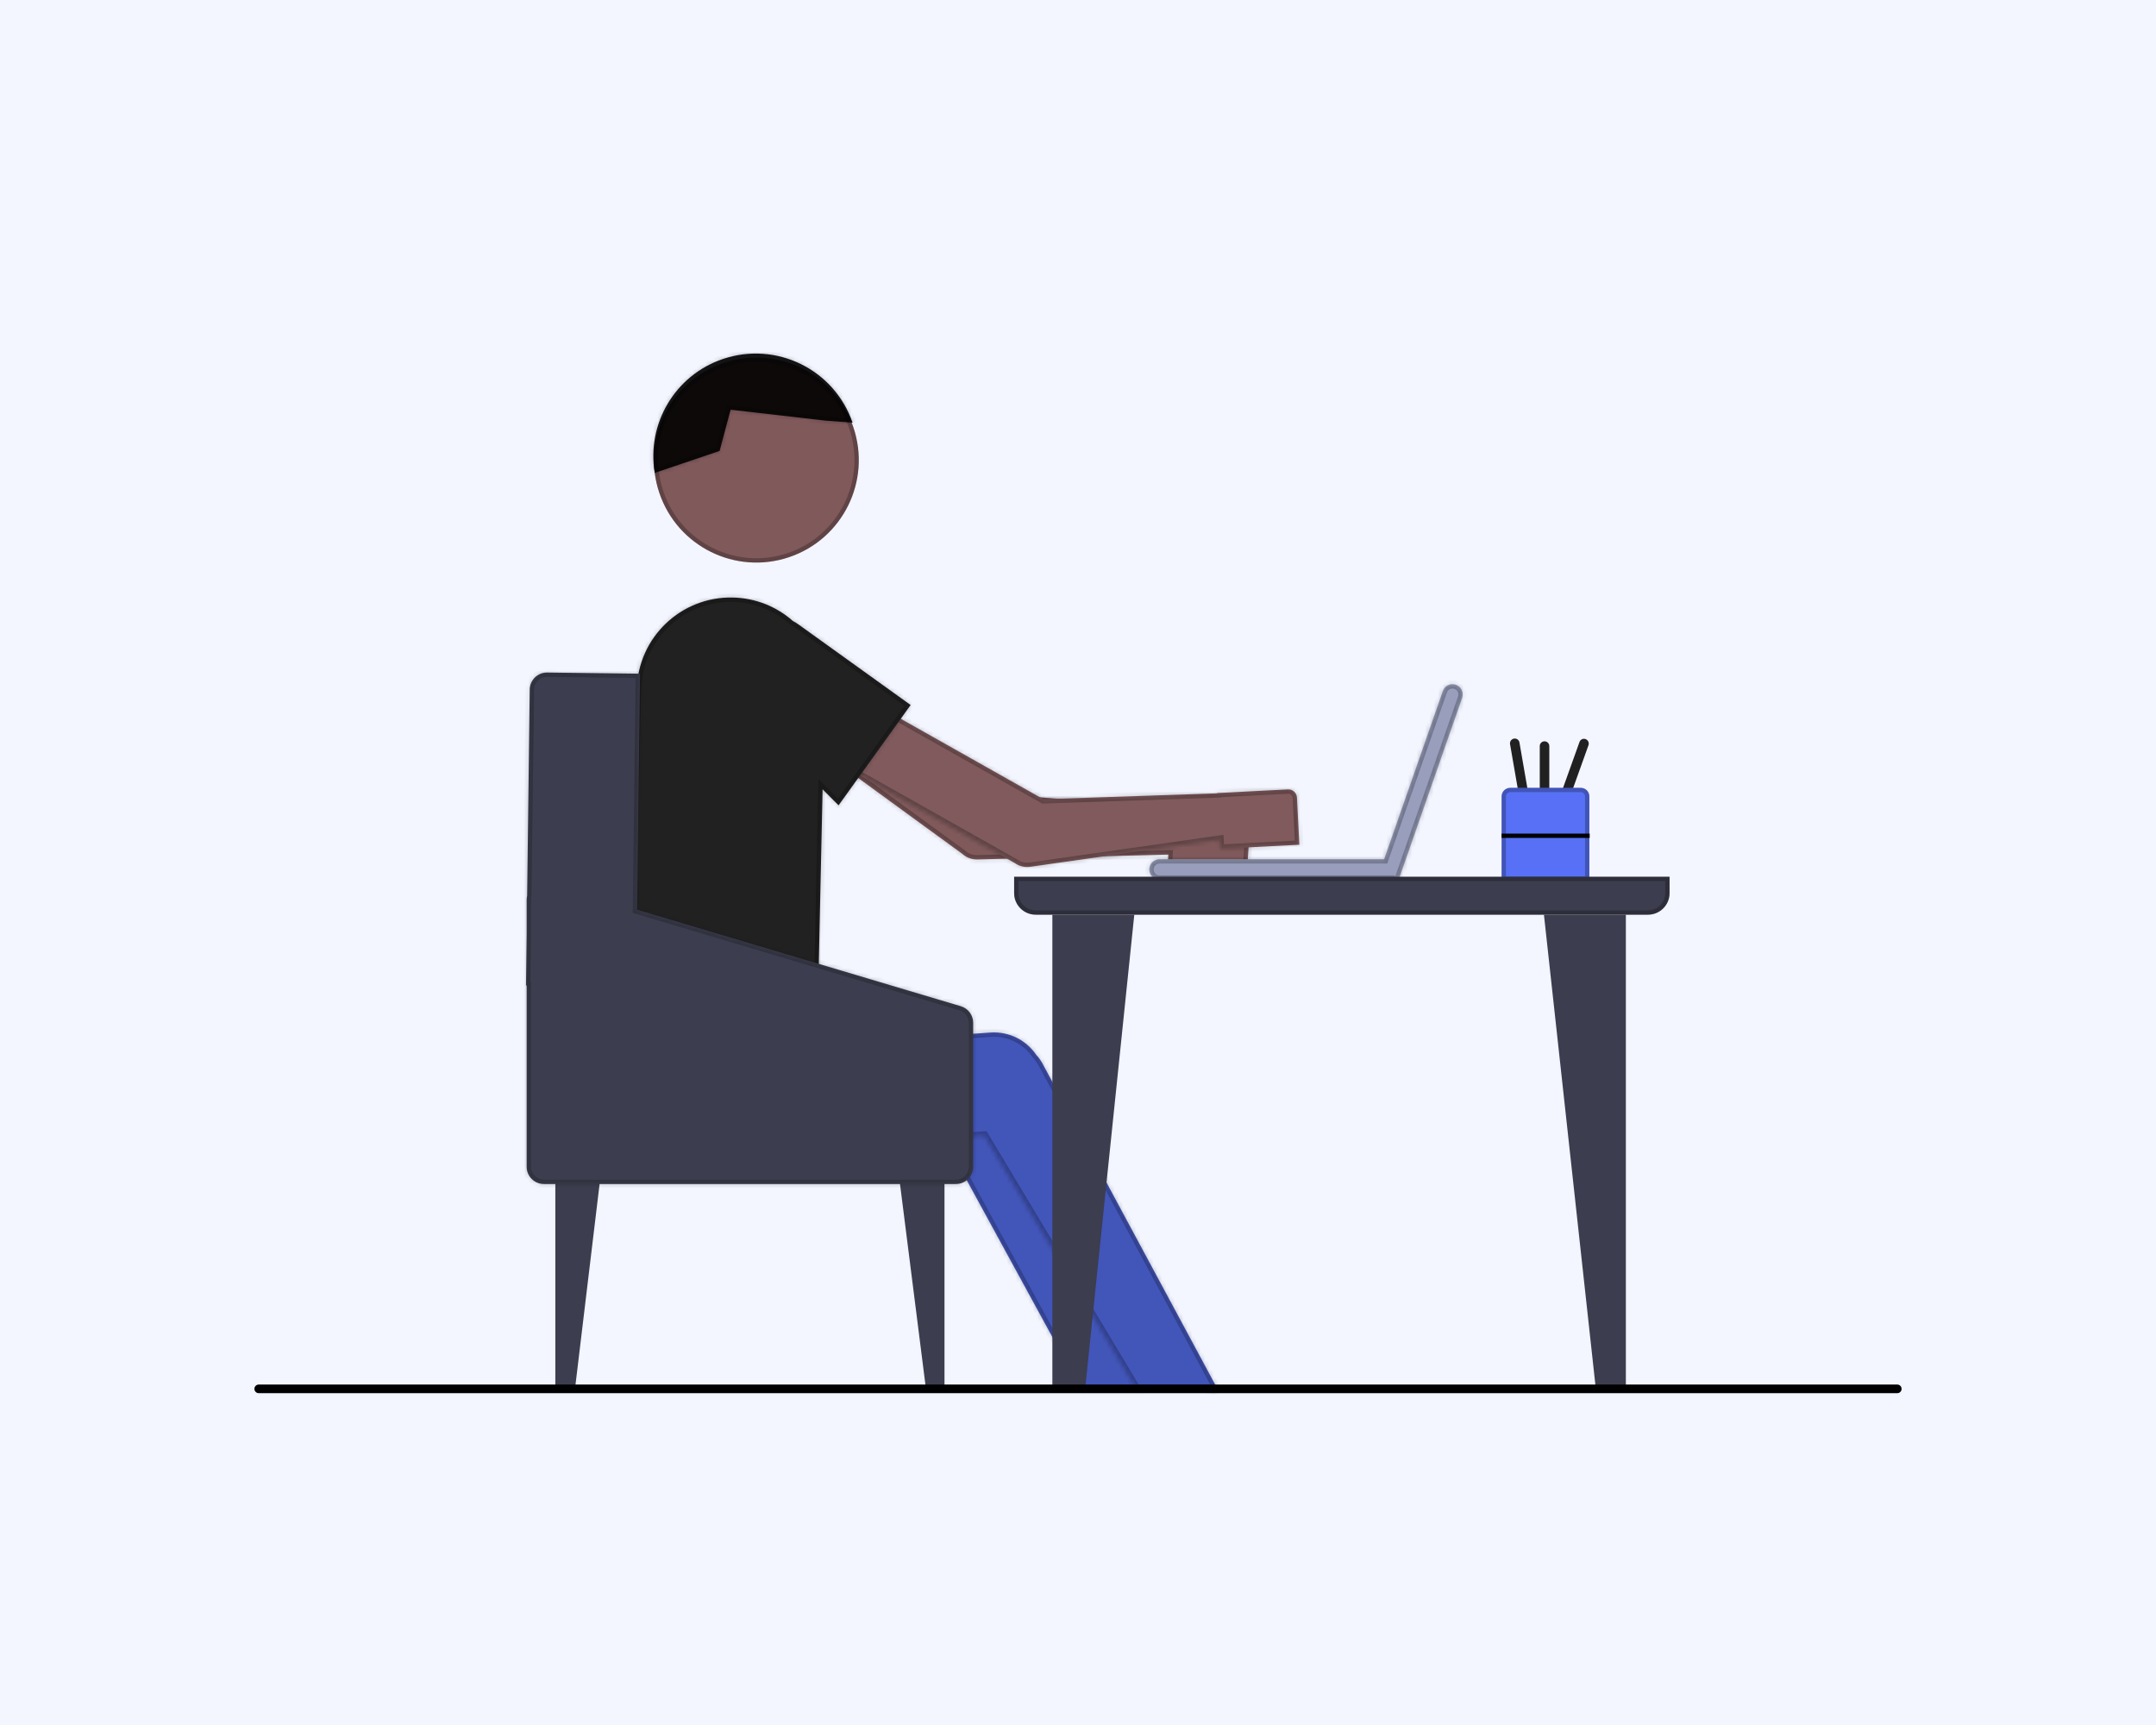 <svg width="500" height="400" viewBox="0 0 500 400" fill="none" xmlns="http://www.w3.org/2000/svg">
<rect width="500" height="400" fill="#F3F5FF"/>
<mask id="path-1-inside-1" fill="white">
<path fill-rule="evenodd" clip-rule="evenodd" d="M224.136 252.272C219.327 255.218 217.619 261.618 220.321 266.568L250.634 322.095H266.433L268.62 320.842L237.998 256.415C235.473 251.103 229.138 249.209 224.136 252.272Z"/>
</mask>
<path fill-rule="evenodd" clip-rule="evenodd" d="M224.136 252.272C219.327 255.218 217.619 261.618 220.321 266.568L250.634 322.095H266.433L268.62 320.842L237.998 256.415C235.473 251.103 229.138 249.209 224.136 252.272Z" fill="#4255B9"/>
<path d="M220.321 266.568L221.199 266.089L220.321 266.568ZM224.136 252.272L223.614 251.42L224.136 252.272ZM250.634 322.095L249.757 322.574L250.041 323.095H250.634V322.095ZM266.433 322.095V323.095H266.699L266.93 322.963L266.433 322.095ZM268.62 320.842L269.117 321.71L269.921 321.25L269.523 320.413L268.62 320.842ZM237.998 256.415L238.901 255.985L237.998 256.415ZM221.199 266.089C218.752 261.606 220.304 255.792 224.658 253.125L223.614 251.42C218.35 254.643 216.486 261.629 219.443 267.047L221.199 266.089ZM251.512 321.616L221.199 266.089L219.443 267.047L249.757 322.574L251.512 321.616ZM250.634 323.095H266.433V321.095H250.634V323.095ZM268.123 319.975L265.936 321.227L266.93 322.963L269.117 321.71L268.123 319.975ZM237.095 256.844L267.717 321.272L269.523 320.413L238.901 255.985L237.095 256.844ZM224.658 253.125C229.151 250.374 234.824 252.066 237.095 256.844L238.901 255.985C236.123 250.14 229.125 248.045 223.614 251.42L224.658 253.125Z" fill="black" fill-opacity="0.25" mask="url(#path-1-inside-1)"/>
<mask id="path-3-inside-2" fill="white">
<path fill-rule="evenodd" clip-rule="evenodd" d="M198.139 241.638L229.672 239.433C234.043 239.127 238.027 241.228 240.326 244.607C240.892 245.22 241.39 245.913 241.804 246.683L282.345 322.052L280.789 322.914V322.054H263.689V322.376L228.245 263.341L199.795 265.33L198.139 241.638Z"/>
</mask>
<path fill-rule="evenodd" clip-rule="evenodd" d="M198.139 241.638L229.672 239.433C234.043 239.127 238.027 241.228 240.326 244.607C240.892 245.22 241.39 245.913 241.804 246.683L282.345 322.052L280.789 322.914V322.054H263.689V322.376L228.245 263.341L199.795 265.33L198.139 241.638Z" fill="#4255B9"/>
<path d="M229.672 239.433L229.742 240.431H229.742L229.672 239.433ZM198.139 241.638L198.069 240.641L197.071 240.71L197.141 241.708L198.139 241.638ZM240.326 244.607L239.5 245.17L239.541 245.231L239.592 245.286L240.326 244.607ZM241.804 246.683L240.924 247.156V247.156L241.804 246.683ZM282.345 322.052L282.83 322.927L283.694 322.448L283.226 321.578L282.345 322.052ZM280.789 322.914H279.789V324.611L281.273 323.789L280.789 322.914ZM280.789 322.054H281.789V321.054H280.789V322.054ZM263.689 322.054V321.054H262.689V322.054H263.689ZM263.689 322.376L262.831 322.891L264.689 325.984V322.376H263.689ZM228.245 263.341L229.102 262.826L228.786 262.301L228.175 262.343L228.245 263.341ZM199.795 265.33L198.798 265.4L198.868 266.398L199.865 266.328L199.795 265.33ZM229.603 238.436L198.069 240.641L198.208 242.636L229.742 240.431L229.603 238.436ZM241.153 244.045C238.662 240.383 234.343 238.104 229.603 238.436L229.742 240.431C233.744 240.151 237.392 242.073 239.5 245.17L241.153 244.045ZM242.685 246.209C242.231 245.365 241.683 244.603 241.061 243.929L239.592 245.286C240.1 245.837 240.55 246.461 240.924 247.156L242.685 246.209ZM283.226 321.578L242.685 246.209L240.924 247.156L281.465 322.526L283.226 321.578ZM281.273 323.789L282.83 322.927L281.861 321.177L280.304 322.039L281.273 323.789ZM279.789 322.054V322.914H281.789V322.054H279.789ZM263.689 323.054H280.789V321.054H263.689V323.054ZM264.689 322.376V322.054H262.689V322.376H264.689ZM227.387 263.856L262.831 322.891L264.546 321.861L229.102 262.826L227.387 263.856ZM199.865 266.328L228.314 264.339L228.175 262.343L199.726 264.333L199.865 266.328ZM197.141 241.708L198.798 265.4L200.793 265.261L199.136 241.568L197.141 241.708Z" fill="black" fill-opacity="0.25" mask="url(#path-3-inside-2)"/>
<mask id="path-5-inside-3" fill="white">
<path fill-rule="evenodd" clip-rule="evenodd" d="M190.066 153.895L231.508 184.089L271.662 187.395L271.667 187.327L288.078 188.394C289.18 188.466 290.015 189.418 289.944 190.52L289.233 201.444L270.826 200.246L270.962 198.164L226.654 199.293C225.285 199.328 224.04 198.812 223.121 197.955C223.069 197.92 223.017 197.884 222.966 197.847L180.556 166.948L190.066 153.895Z"/>
</mask>
<path fill-rule="evenodd" clip-rule="evenodd" d="M190.066 153.895L231.508 184.089L271.662 187.395L271.667 187.327L288.078 188.394C289.18 188.466 290.015 189.418 289.944 190.52L289.233 201.444L270.826 200.246L270.962 198.164L226.654 199.293C225.285 199.328 224.04 198.812 223.121 197.955C223.069 197.92 223.017 197.884 222.966 197.847L180.556 166.948L190.066 153.895Z" fill="#633333" fill-opacity="0.8"/>
<path d="M231.508 184.089L230.919 184.897L231.146 185.062L231.426 185.085L231.508 184.089ZM190.066 153.895L190.655 153.087L189.847 152.498L189.258 153.306L190.066 153.895ZM271.662 187.395L271.58 188.392L272.594 188.475L272.66 187.46L271.662 187.395ZM271.667 187.327L271.732 186.329L270.734 186.264L270.669 187.262L271.667 187.327ZM288.078 188.394L288.013 189.392L288.013 189.392L288.078 188.394ZM289.944 190.52L290.941 190.585L290.941 190.585L289.944 190.52ZM289.233 201.444L289.168 202.442L290.166 202.507L290.231 201.509L289.233 201.444ZM270.826 200.246L269.828 200.182L269.763 201.179L270.761 201.244L270.826 200.246ZM270.962 198.164L271.96 198.229L272.031 197.136L270.936 197.164L270.962 198.164ZM226.654 199.293L226.629 198.293L226.654 199.293ZM223.121 197.955L223.802 197.223L223.745 197.17L223.679 197.126L223.121 197.955ZM222.966 197.847L222.377 198.655L222.377 198.655L222.966 197.847ZM180.556 166.948L179.748 166.359L179.159 167.167L179.967 167.756L180.556 166.948ZM232.097 183.28L190.655 153.087L189.477 154.703L230.919 184.897L232.097 183.28ZM271.744 186.398L231.59 183.092L231.426 185.085L271.58 188.392L271.744 186.398ZM272.66 187.46L272.665 187.392L270.669 187.262L270.665 187.33L272.66 187.46ZM271.602 188.324L288.013 189.392L288.143 187.397L271.732 186.329L271.602 188.324ZM288.013 189.392C288.564 189.428 288.981 189.904 288.946 190.455L290.941 190.585C291.049 188.932 289.796 187.504 288.143 187.397L288.013 189.392ZM288.946 190.455L288.235 201.379L290.231 201.509L290.941 190.585L288.946 190.455ZM289.298 200.446L270.891 199.249L270.761 201.244L289.168 202.442L289.298 200.446ZM271.824 200.311L271.96 198.229L269.964 198.099L269.828 200.182L271.824 200.311ZM226.68 200.293L270.987 199.164L270.936 197.164L226.629 198.293L226.68 200.293ZM222.439 198.687C223.542 199.714 225.037 200.335 226.68 200.293L226.629 198.293C225.532 198.321 224.539 197.91 223.802 197.223L222.439 198.687ZM222.377 198.655C222.438 198.7 222.5 198.743 222.562 198.785L223.679 197.126C223.637 197.098 223.596 197.069 223.555 197.039L222.377 198.655ZM179.967 167.756L222.377 198.655L223.555 197.039L181.145 166.14L179.967 167.756ZM189.258 153.306L179.748 166.359L181.364 167.537L190.874 154.484L189.258 153.306Z" fill="black" fill-opacity="0.25" mask="url(#path-5-inside-3)"/>
<mask id="path-7-inside-4" fill="white">
<path fill-rule="evenodd" clip-rule="evenodd" d="M197.324 160.147L241.988 185.332L282.254 183.961L282.251 183.892L298.675 183.05C299.778 182.993 300.718 183.842 300.775 184.945L301.335 195.878L282.914 196.822L282.807 194.738L238.929 200.997C237.573 201.19 236.277 200.822 235.264 200.078C235.209 200.049 235.153 200.019 235.098 199.988L189.392 174.215L197.324 160.147Z"/>
</mask>
<path fill-rule="evenodd" clip-rule="evenodd" d="M197.324 160.147L241.988 185.332L282.254 183.961L282.251 183.892L298.675 183.05C299.778 182.993 300.718 183.842 300.775 184.945L301.335 195.878L282.914 196.822L282.807 194.738L238.929 200.997C237.573 201.19 236.277 200.822 235.264 200.078C235.209 200.049 235.153 200.019 235.098 199.988L189.392 174.215L197.324 160.147Z" fill="#805A5C"/>
<path d="M241.988 185.332L241.496 186.203L241.741 186.341L242.022 186.332L241.988 185.332ZM197.324 160.147L197.815 159.276L196.944 158.785L196.453 159.656L197.324 160.147ZM282.254 183.961L282.289 184.96L283.305 184.925L283.253 183.909L282.254 183.961ZM282.251 183.892L282.2 182.893L281.201 182.945L281.252 183.943L282.251 183.892ZM298.675 183.05L298.726 184.049L298.726 184.049L298.675 183.05ZM300.775 184.945L301.773 184.894L301.773 184.894L300.775 184.945ZM301.335 195.878L301.386 196.876L302.385 196.825L302.334 195.827L301.335 195.878ZM282.914 196.822L281.915 196.874L281.966 197.872L282.965 197.821L282.914 196.822ZM282.807 194.738L283.806 194.687L283.75 193.594L282.666 193.748L282.807 194.738ZM238.929 200.997L238.788 200.007L238.929 200.997ZM235.264 200.078L235.857 199.272L235.793 199.225L235.723 199.189L235.264 200.078ZM235.098 199.988L234.607 200.859L234.607 200.859L235.098 199.988ZM189.392 174.215L188.521 173.724L188.03 174.595L188.901 175.086L189.392 174.215ZM242.479 184.461L197.815 159.276L196.833 161.018L241.496 186.203L242.479 184.461ZM282.22 182.961L241.953 184.333L242.022 186.332L282.289 184.96L282.22 182.961ZM283.253 183.909L283.25 183.841L281.252 183.943L281.256 184.012L283.253 183.909ZM282.302 184.891L298.726 184.049L298.624 182.051L282.2 182.893L282.302 184.891ZM298.726 184.049C299.278 184.02 299.748 184.445 299.776 184.996L301.773 184.894C301.688 183.239 300.278 181.966 298.624 182.051L298.726 184.049ZM299.776 184.996L300.336 195.929L302.334 195.827L301.773 184.894L299.776 184.996ZM301.284 194.879L282.863 195.824L282.965 197.821L301.386 196.876L301.284 194.879ZM283.913 196.771L283.806 194.687L281.808 194.789L281.915 196.874L283.913 196.771ZM239.071 201.987L282.948 195.728L282.666 193.748L238.788 200.007L239.071 201.987ZM234.672 200.883C235.887 201.776 237.444 202.219 239.071 201.987L238.788 200.007C237.702 200.162 236.668 199.868 235.857 199.272L234.672 200.883ZM234.607 200.859C234.673 200.896 234.739 200.932 234.806 200.966L235.723 199.189C235.678 199.166 235.634 199.142 235.59 199.117L234.607 200.859ZM188.901 175.086L234.607 200.859L235.59 199.117L189.883 173.344L188.901 175.086ZM196.453 159.656L188.521 173.724L190.263 174.706L198.195 160.638L196.453 159.656Z" fill="black" fill-opacity="0.25" mask="url(#path-7-inside-4)"/>
<mask id="path-9-inside-5" fill="white">
<path fill-rule="evenodd" clip-rule="evenodd" d="M169.942 138.555C157.912 138.293 147.948 147.833 147.686 159.863L145.903 241.81L189.468 242.758L190.767 183.02L194.472 186.747L211.184 163.481L185.237 144.842C184.802 144.529 184.353 144.252 183.892 144.008C180.168 140.714 175.302 138.672 169.942 138.555Z"/>
</mask>
<path fill-rule="evenodd" clip-rule="evenodd" d="M169.942 138.555C157.912 138.293 147.948 147.833 147.686 159.863L145.903 241.81L189.468 242.758L190.767 183.02L194.472 186.747L211.184 163.481L185.237 144.842C184.802 144.529 184.353 144.252 183.892 144.008C180.168 140.714 175.302 138.672 169.942 138.555Z" fill="#212121"/>
<path d="M147.686 159.863L146.686 159.842L147.686 159.863ZM169.942 138.555L169.92 139.555L169.942 138.555ZM145.903 241.81L144.903 241.788L144.882 242.788L145.881 242.81L145.903 241.81ZM189.468 242.758L189.446 243.758L190.446 243.779L190.468 242.78L189.468 242.758ZM190.767 183.02L191.477 182.315L189.819 180.648L189.768 182.999L190.767 183.02ZM194.472 186.747L193.763 187.452L194.595 188.289L195.284 187.33L194.472 186.747ZM211.184 163.481L211.997 164.065L212.58 163.253L211.768 162.669L211.184 163.481ZM185.237 144.842L184.653 145.654L184.653 145.654L185.237 144.842ZM183.892 144.008L183.23 144.757L183.319 144.835L183.424 144.891L183.892 144.008ZM148.686 159.885C148.935 148.407 158.442 139.305 169.92 139.555L169.964 137.555C157.382 137.281 146.96 147.259 146.686 159.842L148.686 159.885ZM146.903 241.832L148.686 159.885L146.686 159.842L144.903 241.788L146.903 241.832ZM189.49 241.758L145.925 240.81L145.881 242.81L189.446 243.758L189.49 241.758ZM189.768 182.999L188.468 242.736L190.468 242.78L191.767 183.042L189.768 182.999ZM195.181 186.042L191.477 182.315L190.058 183.725L193.763 187.452L195.181 186.042ZM210.372 162.898L193.66 186.163L195.284 187.33L211.997 164.065L210.372 162.898ZM184.653 145.654L210.601 164.294L211.768 162.669L185.82 144.03L184.653 145.654ZM183.424 144.891C183.845 145.114 184.255 145.368 184.653 145.654L185.82 144.03C185.348 143.691 184.861 143.389 184.361 143.124L183.424 144.891ZM169.92 139.555C175.035 139.666 179.676 141.614 183.23 144.757L184.555 143.258C180.66 139.814 175.569 137.677 169.964 137.555L169.92 139.555Z" fill="black" fill-opacity="0.25" mask="url(#path-9-inside-5)"/>
<circle cx="175.408" cy="106.695" r="23.75" transform="rotate(-18.692 175.408 106.695)" fill="#633333" fill-opacity="0.8"/>
<circle cx="175.408" cy="106.695" r="23.25" transform="rotate(-18.692 175.408 106.695)" stroke="black" stroke-opacity="0.25"/>
<mask id="path-13-inside-6" fill="white">
<path fill-rule="evenodd" clip-rule="evenodd" d="M169.33 95.421L166.88 104.566L151.838 109.655C149.936 98.358 156.456 87.032 167.655 83.243C180.042 79.052 193.476 85.662 197.724 98.012L191.358 97.525L169.871 95.053L169.442 95.004L169.33 95.421Z"/>
</mask>
<path fill-rule="evenodd" clip-rule="evenodd" d="M169.33 95.421L166.88 104.566L151.838 109.655C149.936 98.358 156.456 87.032 167.655 83.243C180.042 79.052 193.476 85.662 197.724 98.012L191.358 97.525L169.871 95.053L169.442 95.004L169.33 95.421Z" fill="black" fill-opacity="0.9"/>
<path d="M166.88 104.566L167.201 105.513L167.708 105.341L167.846 104.824L166.88 104.566ZM169.33 95.421L168.365 95.162L169.33 95.421ZM151.838 109.655L150.852 109.821L151.047 110.978L152.159 110.602L151.838 109.655ZM197.724 98.012L197.648 99.009L199.165 99.125L198.67 97.687L197.724 98.012ZM191.358 97.525L191.244 98.518L191.263 98.52L191.282 98.522L191.358 97.525ZM169.871 95.053L169.985 94.06L169.985 94.06L169.871 95.053ZM169.442 95.004L169.556 94.011L168.699 93.912L168.476 94.745L169.442 95.004ZM167.846 104.824L170.296 95.679L168.365 95.162L165.914 104.307L167.846 104.824ZM152.159 110.602L167.201 105.513L166.56 103.618L151.518 108.708L152.159 110.602ZM167.335 82.295C155.663 86.244 148.87 98.048 150.852 109.821L152.824 109.489C151.003 98.668 157.249 87.819 167.976 84.19L167.335 82.295ZM198.67 97.687C194.243 84.817 180.243 77.928 167.335 82.295L167.976 84.19C179.84 80.176 192.709 86.507 196.779 98.337L198.67 97.687ZM191.282 98.522L197.648 99.009L197.801 97.015L191.434 96.528L191.282 98.522ZM169.756 96.047L191.244 98.518L191.472 96.531L169.985 94.06L169.756 96.047ZM169.328 95.998L169.756 96.047L169.985 94.06L169.556 94.011L169.328 95.998ZM170.296 95.679L170.408 95.263L168.476 94.745L168.365 95.162L170.296 95.679Z" fill="black" fill-opacity="0.25" mask="url(#path-13-inside-6)"/>
<mask id="path-15-inside-7" fill="white">
<path fill-rule="evenodd" clip-rule="evenodd" d="M322.988 203.986H268.914C267.602 203.986 266.539 202.923 266.539 201.611C266.539 200.3 267.602 199.236 268.914 199.236H321L334.606 160.247C335.038 159.008 336.393 158.355 337.631 158.787C338.869 159.219 339.523 160.574 339.091 161.812L324.223 204.417L322.988 203.986Z"/>
</mask>
<path fill-rule="evenodd" clip-rule="evenodd" d="M322.988 203.986H268.914C267.602 203.986 266.539 202.923 266.539 201.611C266.539 200.3 267.602 199.236 268.914 199.236H321L334.606 160.247C335.038 159.008 336.393 158.355 337.631 158.787C338.869 159.219 339.523 160.574 339.091 161.812L324.223 204.417L322.988 203.986Z" fill="#989EBC"/>
<path d="M322.988 203.986L323.318 203.042L323.158 202.986H322.988V203.986ZM321 199.236V200.236H321.711L321.945 199.566L321 199.236ZM334.606 160.247L333.662 159.917V159.917L334.606 160.247ZM337.631 158.787L337.961 157.843V157.843L337.631 158.787ZM339.091 161.812L338.147 161.482V161.482L339.091 161.812ZM324.223 204.417L323.894 205.362L324.838 205.691L325.168 204.747L324.223 204.417ZM322.988 202.986H268.914V204.986H322.988V202.986ZM268.914 202.986C268.154 202.986 267.539 202.371 267.539 201.611H265.539C265.539 203.475 267.05 204.986 268.914 204.986V202.986ZM267.539 201.611C267.539 200.852 268.154 200.236 268.914 200.236V198.236C267.05 198.236 265.539 199.747 265.539 201.611H267.539ZM268.914 200.236H321V198.236H268.914V200.236ZM321.945 199.566L335.55 160.576L333.662 159.917L320.056 198.907L321.945 199.566ZM335.55 160.576C335.801 159.859 336.585 159.481 337.302 159.731L337.961 157.843C336.201 157.229 334.276 158.158 333.662 159.917L335.55 160.576ZM337.302 159.731C338.019 159.981 338.397 160.765 338.147 161.482L340.035 162.141C340.649 160.382 339.72 158.457 337.961 157.843L337.302 159.731ZM338.147 161.482L323.279 204.088L325.168 204.747L340.035 162.141L338.147 161.482ZM324.553 203.473L323.318 203.042L322.659 204.93L323.894 205.362L324.553 203.473Z" fill="black" fill-opacity="0.25" mask="url(#path-15-inside-7)"/>
<path d="M350.197 172.558C350.093 171.956 350.496 171.381 351.097 171.273C351.699 171.165 352.271 171.566 352.376 172.168L355.26 188.778L353.081 189.168L350.197 172.558Z" fill="#212121"/>
<path d="M357.087 173.005C357.087 172.394 357.582 171.899 358.193 171.899C358.804 171.899 359.299 172.394 359.299 173.005V189.872H357.087V173.005Z" fill="#212121"/>
<path d="M366.306 172.043C366.512 171.467 367.145 171.172 367.719 171.384C368.293 171.596 368.591 172.235 368.384 172.812L362.705 188.657L360.626 187.889L366.306 172.043Z" fill="#212121"/>
<path d="M348.238 184.682C348.238 183.578 349.134 182.682 350.238 182.682H366.591C367.695 182.682 368.591 183.578 368.591 184.682V204.25H348.238V184.682Z" fill="#5770F5"/>
<path d="M348.738 184.682C348.738 183.854 349.41 183.182 350.238 183.182H366.591C367.419 183.182 368.091 183.854 368.091 184.682V203.75H348.738V184.682Z" stroke="black" stroke-opacity="0.25"/>
<path d="M348.238 193.8H368.663" stroke="black"/>
<path d="M235.188 203.304H387.188V207.1C387.188 209.861 384.95 212.1 382.188 212.1H240.188C237.427 212.1 235.188 209.861 235.188 207.1V203.304Z" fill="#3C3D4E"/>
<path d="M235.688 203.804H386.688V207.1C386.688 209.585 384.674 211.6 382.188 211.6H240.188C237.703 211.6 235.688 209.585 235.688 207.1V203.804Z" stroke="black" stroke-opacity="0.25"/>
<path d="M244.055 212.1H263.055L251.655 322.054H244.055V212.1Z" fill="#3C3D4E"/>
<path d="M358.055 212.1H377.055V322.054H370.089L358.055 212.1Z" fill="#3C3D4E"/>
<path d="M128.789 265.054H140.189L133.349 322.054H128.789V265.054Z" fill="#3C3D4E"/>
<path d="M207.638 266.004H219.038V323.004H214.858L207.638 266.004Z" fill="#3C3D4E"/>
<mask id="path-29-inside-8" fill="white">
<path fill-rule="evenodd" clip-rule="evenodd" d="M126.899 155.949C124.69 155.921 122.876 157.689 122.849 159.898L122.249 207.728C122.177 208.029 122.138 208.344 122.138 208.67V216.523L121.988 228.529L122.138 228.531V270.554C122.138 272.763 123.929 274.554 126.138 274.554H221.688C223.898 274.554 225.688 272.763 225.688 270.554V237.16C225.688 235.391 224.527 233.832 222.831 233.327L147.749 210.94L148.435 156.219L126.899 155.949Z"/>
</mask>
<path fill-rule="evenodd" clip-rule="evenodd" d="M126.899 155.949C124.69 155.921 122.876 157.689 122.849 159.898L122.249 207.728C122.177 208.029 122.138 208.344 122.138 208.67V216.523L121.988 228.529L122.138 228.531V270.554C122.138 272.763 123.929 274.554 126.138 274.554H221.688C223.898 274.554 225.688 272.763 225.688 270.554V237.16C225.688 235.391 224.527 233.832 222.831 233.327L147.749 210.94L148.435 156.219L126.899 155.949Z" fill="#3C3D4E"/>
<path d="M122.849 159.898L123.849 159.911L122.849 159.898ZM126.899 155.949L126.911 154.949L126.899 155.949ZM122.249 207.728L123.221 207.961L123.247 207.853L123.249 207.741L122.249 207.728ZM122.138 216.523L123.138 216.536V216.523H122.138ZM121.988 228.529L120.988 228.516L120.975 229.516L121.975 229.529L121.988 228.529ZM122.138 228.531H123.138V227.543L122.151 227.531L122.138 228.531ZM222.831 233.327L222.546 234.285L222.831 233.327ZM147.749 210.94L146.749 210.927L146.739 211.682L147.463 211.898L147.749 210.94ZM148.435 156.219L149.435 156.232L149.448 155.232L148.448 155.219L148.435 156.219ZM123.849 159.911C123.869 158.254 125.229 156.928 126.886 156.949L126.911 154.949C124.15 154.914 121.883 157.125 121.849 159.886L123.849 159.911ZM123.249 207.741L123.849 159.911L121.849 159.886L121.249 207.716L123.249 207.741ZM123.138 208.67C123.138 208.423 123.167 208.186 123.221 207.961L121.276 207.495C121.186 207.872 121.138 208.265 121.138 208.67H123.138ZM123.138 216.523V208.67H121.138V216.523H123.138ZM122.988 228.541L123.138 216.536L121.138 216.51L120.988 228.516L122.988 228.541ZM122.151 227.531L122 227.529L121.975 229.529L122.126 229.531L122.151 227.531ZM123.138 270.554V228.531H121.138V270.554H123.138ZM126.138 273.554C124.482 273.554 123.138 272.211 123.138 270.554H121.138C121.138 273.315 123.377 275.554 126.138 275.554V273.554ZM221.688 273.554H126.138V275.554H221.688V273.554ZM224.688 270.554C224.688 272.211 223.345 273.554 221.688 273.554V275.554C224.45 275.554 226.688 273.315 226.688 270.554H224.688ZM224.688 237.16V270.554H226.688V237.16H224.688ZM222.546 234.285C223.817 234.664 224.688 235.833 224.688 237.16H226.688C226.688 234.949 225.236 233 223.117 232.369L222.546 234.285ZM147.463 211.898L222.546 234.285L223.117 232.369L148.035 209.982L147.463 211.898ZM147.435 156.207L146.749 210.927L148.749 210.952L149.435 156.232L147.435 156.207ZM126.886 156.949L148.423 157.219L148.448 155.219L126.911 154.949L126.886 156.949Z" fill="#0F0F0F" fill-opacity="0.25" mask="url(#path-29-inside-8)"/>
<path d="M440 322.054H60" stroke="black" stroke-width="2" stroke-linecap="round"/>
</svg>
